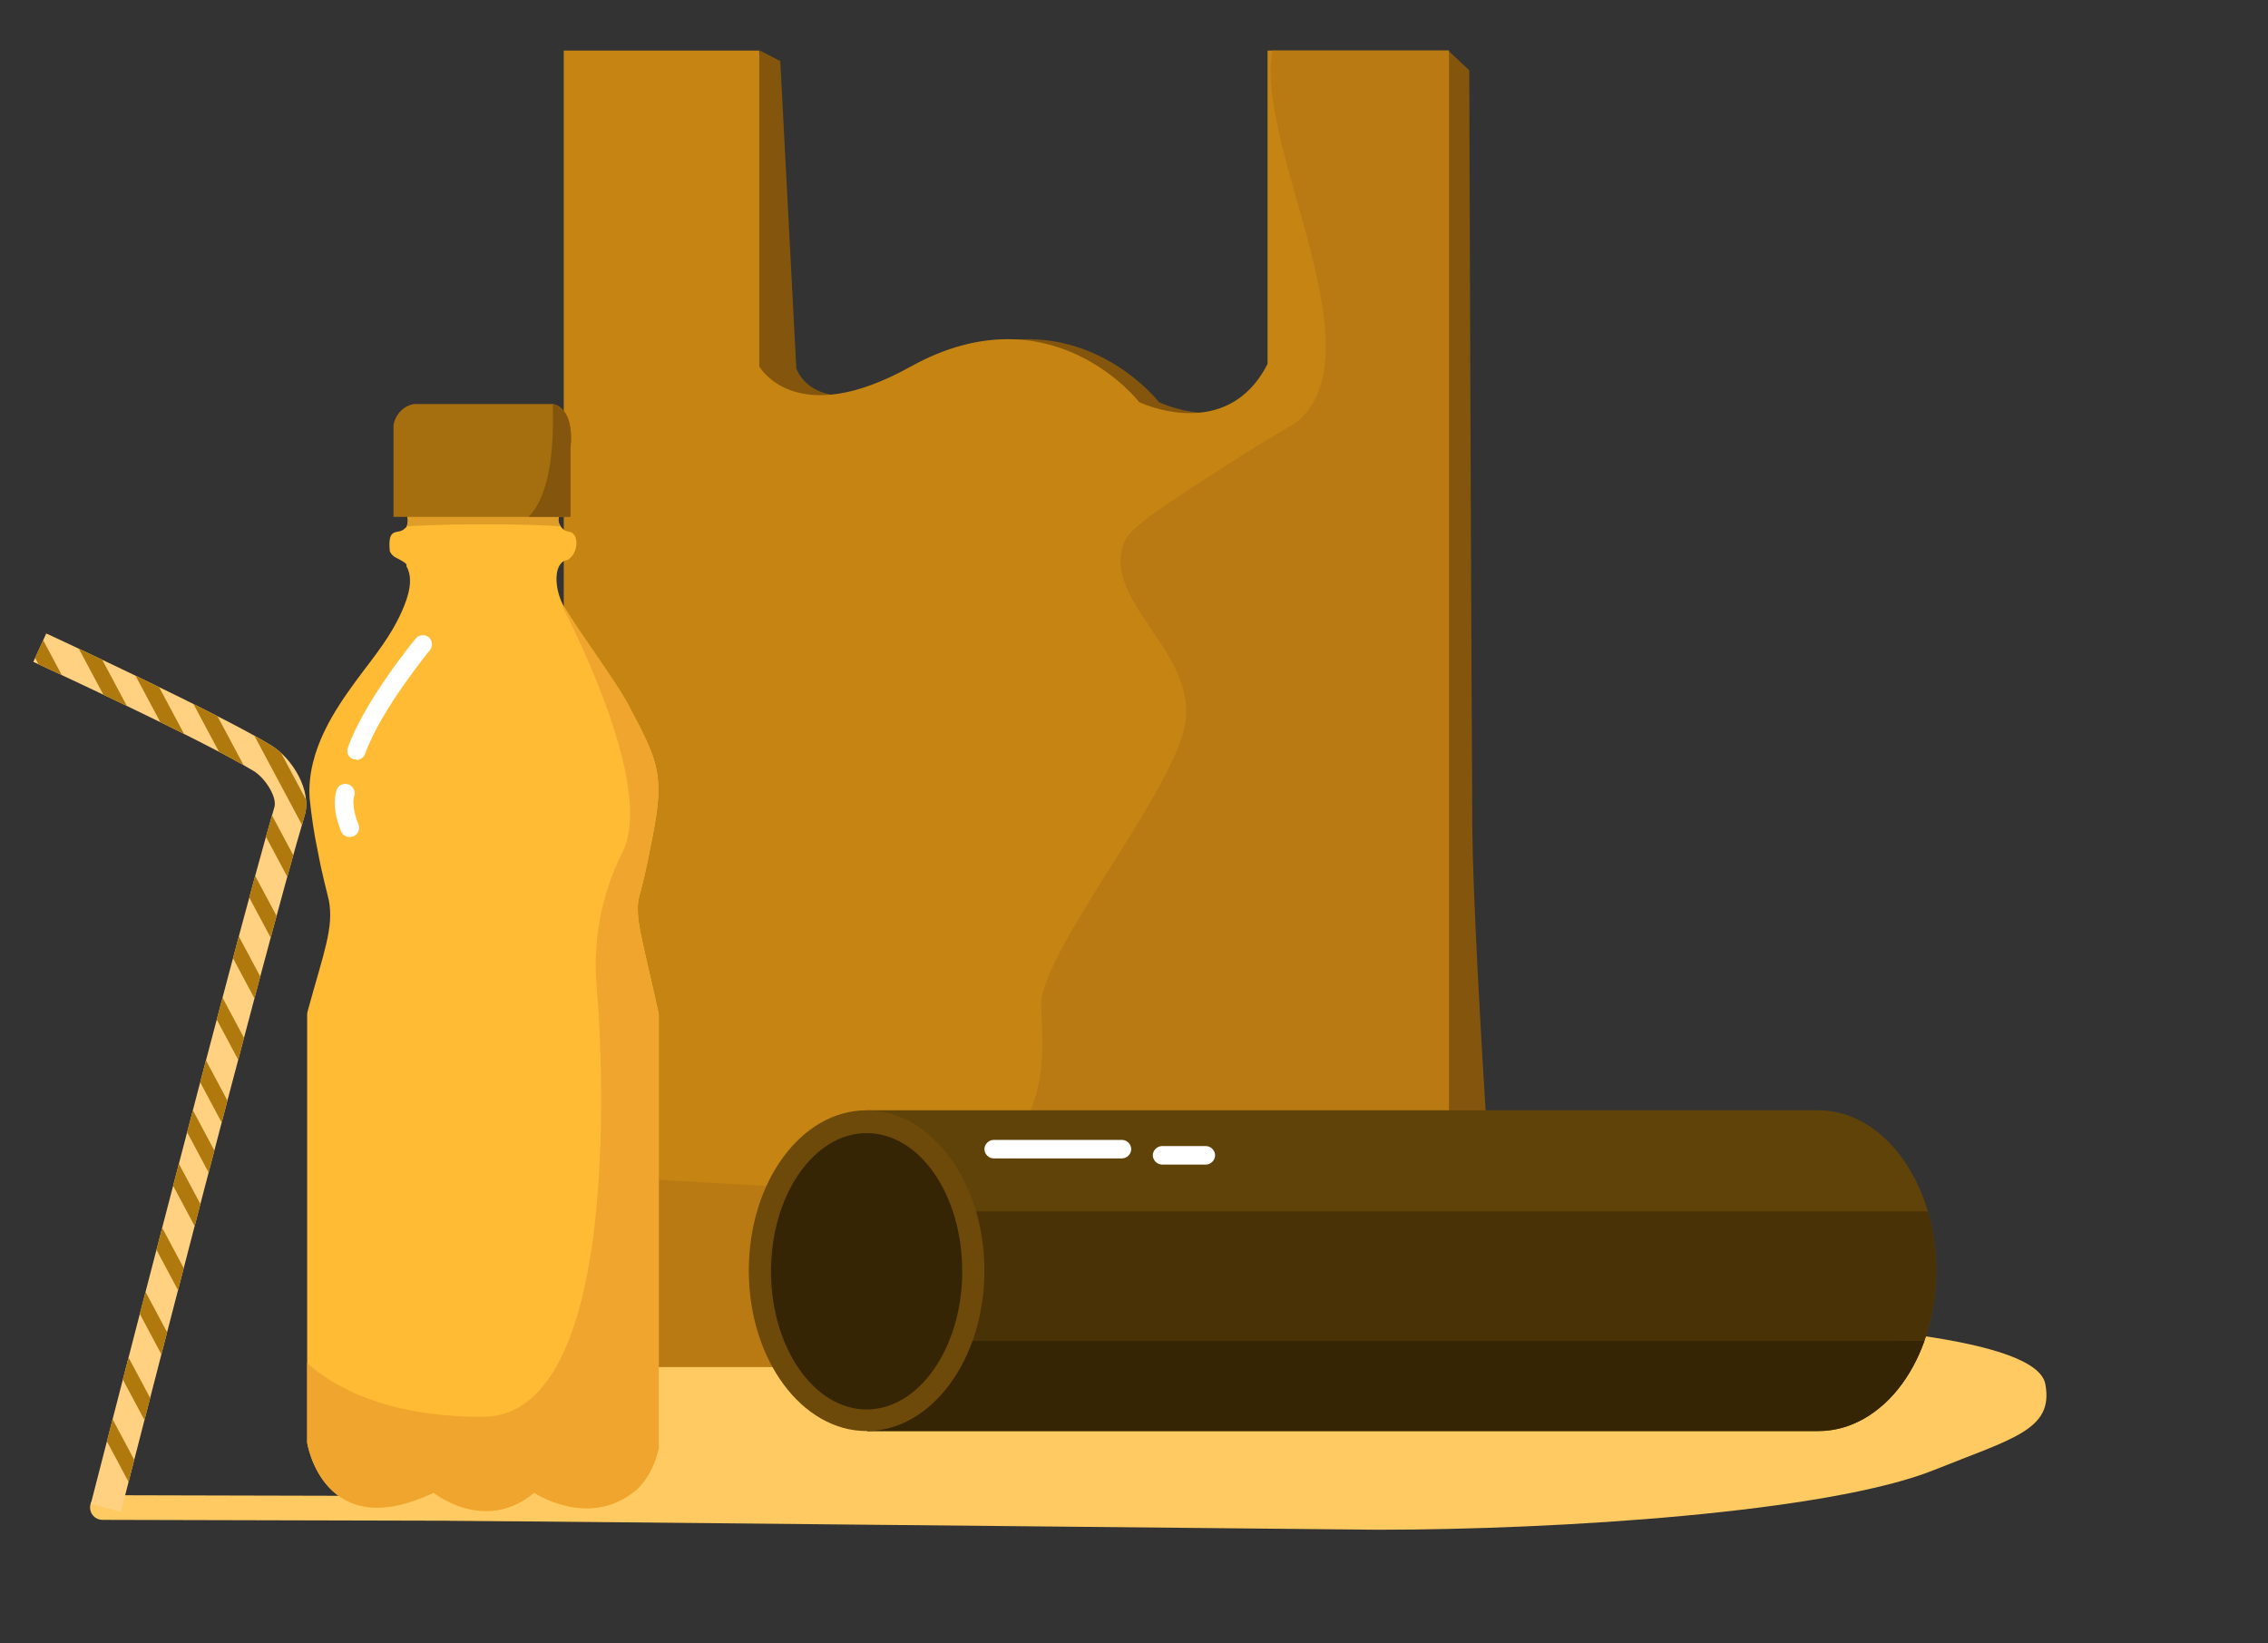 <?xml version="1.0" encoding="UTF-8"?>
<svg id="Layer_1" data-name="Layer 1" xmlns="http://www.w3.org/2000/svg" xmlns:xlink="http://www.w3.org/1999/xlink" version="1.1" viewBox="0 0 367.7 266.4">
  <rect x="0" y="0" width="367.7" height="266.4" fill="#333333" stroke="none"/>
  <defs>
    <style>
      .cls-1 {
        fill: #ffca61;
      }

      .cls-1, .cls-2, .cls-3, .cls-4, .cls-5, .cls-6, .cls-7, .cls-8, .cls-9, .cls-10, .cls-11, .cls-12, .cls-13, .cls-14, .cls-15, .cls-16 {
        stroke-width: 0px;
      }

      .cls-2 {
        fill: #84560d;
      }

      .cls-3 {
        fill: #fb3;
      }

      .cls-17 {
        clip-path: url(#clippath);
      }

      .cls-4 {
        fill: none;
      }

      .cls-5 {
        fill: #af790e;
      }

      .cls-6 {
        fill: #e09e28;
      }

      .cls-7 {
        fill: #604308;
      }

      .cls-8 {
        fill: #c68512;
      }

      .cls-9 {
        fill: #6d490a;
      }

      .cls-18 {
        clip-path: url(#clippath-1);
      }

      .cls-19 {
        clip-path: url(#clippath-4);
      }

      .cls-20 {
        clip-path: url(#clippath-3);
      }

      .cls-21 {
        clip-path: url(#clippath-2);
      }

      .cls-22 {
        clip-path: url(#clippath-5);
      }

      .cls-10 {
        fill: #ba7a13;
      }

      .cls-11 {
        fill: #ffd180;
      }

      .cls-12 {
        fill: #352504;
      }

      .cls-13 {
        fill: #efa52e;
      }

      .cls-14 {
        fill: #a56f0f;
      }

      .cls-15 {
        fill: #fff;
      }

      .cls-16 {
        fill: #493306;
      }

      .cls-23 {
        fill: #ffb612;
        stroke: #000;
        stroke-miterlimit: 10;
      }
    </style>
    <clipPath id="clippath">
      <path class="cls-4" d="M91.4,8.2h31.7v51.2s5.8,10.5,24.6,0c22.8-12.6,37,5.8,37,5.8,0,0,14.2,6.8,20.8-6.2V8.2h29.4v213.4H91.4V8.2Z"/>
    </clipPath>
    <clipPath id="clippath-1">
      <path class="cls-4" d="M65.9,91.8c1,1.8.5,3.9,0,5.4-1.8,5.3-5.5,9.5-8.2,13.2-3.2,4.4-8,11.2-7.5,19,.3,2.9.7,5.7,1.3,8.5.8,4.3,1.5,6.6,1.8,8,.9,4.4-.9,8.8-3.3,17.6-.1.4-.2.7-.2.9v69.5s2.6,16.6,20.5,8.1c0,0,8.3,6.7,16.3,0,0,0,8.5,5.7,16,0,0,0,3.1-2,4.2-7.3v-70.3l-.8-3.6c-2.2-9.6-2.6-11.1-2.6-13.5,0-2,.3-1.4,1.6-7.7s1.9-9.6,1.7-12.6c-.2-4.1-1.9-7.2-5.2-13.4-1.9-3.4-7.7-11.3-9.9-15-.1-.2-.3-.4-.4-.7-1.1-2.2-1.5-5.6,0-6.8.5-.4.7-.1,1.2-.6,1.1-.9,1.4-3,.6-3.9-.5-.6-1.1-.2-1.8-.9s-.9-1.7-.4-2.2c.3-.2.7-.3,1.1-.2h-26c.3.7.3,1.5,0,2.1,0,0-.1.2-.2.2-.6.7-1.4.5-1.9.8s-.8.9-.6,3c.2.4.5.7.8.9.5.3,1.5.7,1.9,1.2Z"/>
    </clipPath>
    <clipPath id="clippath-2">
      <path class="cls-4" d="M65.9,91.8c1,1.8.5,3.9,0,5.4-1.8,5.3-5.5,9.5-8.2,13.2-3.2,4.4-8,11.2-7.5,19,.3,2.9.7,5.7,1.3,8.5.8,4.3,1.5,6.6,1.8,8,.9,4.4-.9,8.8-3.3,17.6-.1.4-.2.7-.2.9v69.5s2.6,16.6,20.5,8.1c0,0,8.3,6.7,16.3,0,0,0,8.5,5.7,16,0,0,0,3.1-2,4.2-7.3v-70.3l-.8-3.6c-2.2-9.6-2.6-11.1-2.6-13.5,0-2,.3-1.4,1.6-7.7s1.9-9.6,1.7-12.6c-.2-4.1-1.9-7.2-5.2-13.4-1.9-3.4-7.7-11.3-9.9-15-.1-.2-.3-.4-.4-.7-1.1-2.2-1.5-5.6,0-6.8.5-.4.7-.1,1.2-.6,1.1-.9,1.4-3,.6-3.9-.5-.6-1.1-.2-1.8-.9s-.9-1.7-.4-2.2c.3-.2.7-.3,1.1-.2h-26c.3.7.3,1.5,0,2.1,0,0-.1.2-.2.2-.6.7-1.4.5-1.9.8s-.8.9-.6,3c.2.4.5.7.8.9.5.3,1.5.7,1.9,1.2Z"/>
    </clipPath>
    <clipPath id="clippath-3">
      <path class="cls-4" d="M67.1,65.5h22.5s3.6.3,2.9,7.1v11.2h-28.7v-14.9c.3-1.7,1.6-3.1,3.3-3.4Z"/>
    </clipPath>
    <clipPath id="clippath-4">
      <path class="cls-4" d="M294.8,180h-154.2v52h154.2c10.6,0,19.1-11.6,19.1-26s-8.6-26-19.1-26Z"/>
    </clipPath>
    <clipPath id="clippath-5">
      <path class="cls-4" d="M14.7,243.9s23.4-91.2,29.8-113.1c.4-1.5-1.3-4.4-3.2-5.7-8.5-5.2-35.9-17.8-35.9-17.8l2.1-4.6s27.7,12.8,36.4,18.1c3.5,2.1,6.7,7.4,5.5,11.4-6.5,21.8-29.8,112.9-29.8,112.9l-4.9-1.3Z"/>
    </clipPath>
  </defs>
  <g id="Layer_2" data-name="Layer 2">
    <g id="Layer_7" data-name="Layer 7">
      <g>
        <line class="cls-1" x1="16.6" y1="244.4" x2="96.7" y2="244.6"/>
        <path class="cls-1" d="M96.7,246.6h0l-80.1-.2c-1.1,0-2-.9-2-2,0-1.1.9-2,2-2l80.1.2c1.1,0,2,.9,2,2,0,1.1-.9,2-2,2Z"/>
      </g>
      <path class="cls-1" d="M60.4,246.4l163,1.6c29.3,0,73-2.8,90.2-9.7,12.7-5.1,19.4-6.5,18-13.9-2.7-14.9-123.1-10.3-123.1-10.3l-133.4,2.4-14.7,30Z"/>
      <path class="cls-2" d="M123.2,8.2l3.3,1.7,2.6,49.8s3.1,10.2,21.9-.3c22.7-12.6,36.9,5.8,36.9,5.8,0,0,14.2,6.8,20.8-6.2l26.1-50.8,3.4,3.2s.3,91.3.5,122.9c.2,21.8,4.9,87.2,4.9,87.2H94.7L123.2,8.2Z"/>
      <path class="cls-8" d="M91.4,8.2h31.7v51.2s5.8,10.5,24.6,0c22.8-12.6,37,5.8,37,5.8,0,0,14.2,6.8,20.8-6.2V8.2h29.4v213.4H91.4V8.2Z"/>
      <g class="cls-17">
        <path class="cls-10" d="M118.9,237.4c-25.4-13.8-46.9-35.8-43.2-43.1,3.2-6.4,2.2-4.2,59.8-1.5,37.7,1.8,33.4-21.9,33.3-29.9,0-8.5,20.7-33.6,23.2-44.9,2.7-12.1-13.7-20.4-9.7-30.2.9-2.3,6.3-5.8,16.9-12.6,10.3-6.6,10.2-6,11.5-7.2,14.2-13-12.7-53.2-2.2-64.4,7.7-8.2,34.7-.7,52.9,13.3,53.7,41.4,73.4,173,1.4,223.2-46.8,32.6-110.5,15.6-144-2.6Z"/>
      </g>
      <path class="cls-3" d="M65.9,91.8c1,1.8.5,3.9,0,5.4-1.8,5.3-5.5,9.5-8.2,13.2-3.2,4.4-8,11.2-7.5,19,.3,2.9.7,5.7,1.3,8.5.8,4.3,1.5,6.6,1.8,8,.9,4.4-.9,8.8-3.3,17.6-.1.4-.2.7-.2.9v69.5s2.6,16.6,20.5,8.1c0,0,8.3,6.7,16.3,0,0,0,8.5,5.7,16,0,0,0,3.1-2,4.2-7.3v-70.3l-.8-3.6c-2.2-9.6-2.6-11.1-2.6-13.5,0-2,.3-1.4,1.6-7.7s1.9-9.6,1.7-12.6c-.2-4.1-1.9-7.2-5.2-13.4-1.9-3.4-7.7-11.3-9.9-15-.1-.2-.3-.4-.4-.7-1.1-2.2-1.5-5.6,0-6.8.5-.4.7-.1,1.2-.6,1.1-.9,1.4-3,.6-3.9-.5-.6-1.1-.2-1.8-.9s-.9-1.7-.4-2.2c.3-.2.7-.3,1.1-.2h-26c.3.7.3,1.5,0,2.1,0,0-.1.2-.2.2-.6.7-1.4.5-1.9.8s-.8.9-.6,3c.2.4.5.7.8.9.5.3,1.5.7,1.9,1.2Z"/>
      <g class="cls-18">
        <path class="cls-6" d="M65.3,77.2l-2.1,8.3s5.8-.5,15.5-.5,14.5.5,14.5.5l-.7-7.4-27.1-.9Z"/>
      </g>
      <g class="cls-21">
        <path class="cls-13" d="M46.7,217.4s6.8,12.3,31.5,12.3,18.6-69,18.6-69c-.8-7.7.6-15.5,4.1-22.5,5.7-11-9.8-40-9.8-40l46,39.5-4.6,117-72.5,11.7-26.5-29.6,13.2-19.4Z"/>
      </g>
      <path class="cls-14" d="M67.1,65.5h22.5s3.6.3,2.9,7.1v11.2h-28.7v-14.9c.3-1.7,1.6-3.1,3.3-3.4Z"/>
      <g class="cls-20">
        <path class="cls-2" d="M83.7,85s6.6-.9,5.9-19.6,7.9,3.7,7.9,3.7l-.6,18.8-13.2-2.9Z"/>
      </g>
      <path class="cls-15" d="M56.7,135.7c-.6,0-1.1-.3-1.4-.9-1.7-4.2-.8-6.5-.7-6.8.3-.8,1.2-1.1,2-.8.7.3,1.1,1.2.8,1.9,0,0-.5,1.6.7,4.5.3.8,0,1.6-.8,2-.2,0-.4.1-.6.1Z"/>
      <path class="cls-15" d="M57.8,123.1c-.2,0-.3,0-.5,0-.8-.3-1.2-1.1-.9-1.9,2.7-7.6,10.7-17.3,11-17.7.5-.6,1.5-.7,2.1-.2.6.5.7,1.5.2,2.1,0,0-8,9.7-10.5,16.8-.2.6-.8,1-1.4,1Z"/>
      <path class="cls-7" d="M294.8,180h-154.2v52h154.2c10.6,0,19.1-11.6,19.1-26s-8.6-26-19.1-26Z"/>
      <path class="cls-15" d="M181.9,187.8h-20.8c-.8,0-1.5-.7-1.5-1.5s.7-1.5,1.5-1.5h20.8c.8,0,1.5.7,1.5,1.5s-.7,1.5-1.5,1.5Z"/>
      <g class="cls-19">
        <g>
          <path class="cls-16" d="M357.8,186.3s1.7,10.1-47,10.1h-160.9l-37.4,10.1,9.3,15,212.6,7.2,33.3-32.2-9.9-10.1Z"/>
          <path class="cls-12" d="M356.8,207.3s1.8,10.1-49.4,10.1h-168.9l-39.3,10.1,9.8,15,223.2,7.2,34.9-32.2-10.4-10.1Z"/>
        </g>
      </g>
      <path class="cls-12" d="M140.5,230.2c-9.6,0-17.3-10.9-17.3-24.2s7.8-24.2,17.3-24.2,17.3,10.9,17.3,24.2-7.8,24.2-17.3,24.2Z"/>
      <path class="cls-9" d="M140.5,183.7c8.6,0,15.5,10,15.5,22.4s-7,22.4-15.5,22.4-15.5-10-15.5-22.4,7-22.4,15.5-22.4M140.5,180c-10.6,0-19.1,11.6-19.1,26s8.6,26,19.1,26,19.1-11.6,19.1-26-8.6-26-19.1-26Z"/>
      <path class="cls-15" d="M195.5,188.8h-7.1c-.8,0-1.5-.7-1.5-1.5s.7-1.5,1.5-1.5h7.1c.8,0,1.5.7,1.5,1.5s-.7,1.5-1.5,1.5Z"/>
      <path class="cls-11" d="M14.7,243.9s23.4-91.2,29.8-113.1c.4-1.5-1.3-4.4-3.2-5.7-8.5-5.2-35.9-17.8-35.9-17.8l2.1-4.6s27.7,12.8,36.4,18.1c3.5,2.1,6.7,7.4,5.5,11.4-6.5,21.8-29.8,112.9-29.8,112.9l-4.9-1.3Z"/>
      <g class="cls-22">
        <g>
          <rect class="cls-5" x="17.6" y="218.8" width="2.5" height="29.6" transform="translate(-107.9 36.5) rotate(-28.1)"/>
          <rect class="cls-5" x="22.1" y="196.7" width="2.5" height="29.6" transform="translate(-96.9 36) rotate(-28.1)"/>
          <rect class="cls-5" x="19.2" y="207" width="2.5" height="29.6" transform="translate(-102.1 35.9) rotate(-28.1)"/>
          <rect class="cls-5" x="24.7" y="186" width="2.5" height="29.6" transform="translate(-91.6 36) rotate(-28.1)"/>
          <rect class="cls-5" x="27.3" y="175.5" width="2.5" height="29.6" transform="translate(-86.3 36) rotate(-28.1)"/>
          <rect class="cls-5" x="29.1" y="166" width="2.5" height="29.6" transform="translate(-81.6 35.7) rotate(-28.1)"/>
          <rect class="cls-5" x="33.6" y="147.1" width="2.5" height="29.6" transform="translate(-72.2 35.6) rotate(-28.1)"/>
          <rect class="cls-5" x="36.2" y="137.2" width="2.5" height="29.6" transform="translate(-67.2 35.6) rotate(-28.1)"/>
          <rect class="cls-5" x="32.2" y="159.8" width="2.5" height="29.6" transform="translate(-78.3 36.4) rotate(-28.1)"/>
          <rect class="cls-5" x="40.1" y="129.6" width="2.5" height="29.6" transform="translate(-63.2 36.6) rotate(-28.1)"/>
          <rect class="cls-5" x="45.6" y="125" width="2.5" height="29.6" transform="translate(-60.4 38.6) rotate(-28.1)"/>
          <rect class="cls-5" x="44.9" y="110.9" width="2.5" height="29.6" transform="translate(-53.8 36.6) rotate(-28.1)"/>
          <rect class="cls-5" x="31" y="98.2" width="2.5" height="29.6" transform="translate(-49.5 28.5) rotate(-28.1)"/>
          <rect class="cls-5" x="22.9" y="96.1" width="2.5" height="29.6" transform="translate(-49.4 24.5) rotate(-28.1)"/>
          <rect class="cls-5" x="14.7" y="93.7" width="2.5" height="29.6" transform="translate(-49.2 20.3) rotate(-28.1)"/>
          <rect class="cls-5" x="6.8" y="93.6" width="2.5" height="29.6" transform="translate(-50.1 16.6) rotate(-28.1)"/>
        </g>
      </g>
    </g>
  </g>
  <rect class="cls-23" x="415" y="-72" width="107" height="113"/>
</svg>
